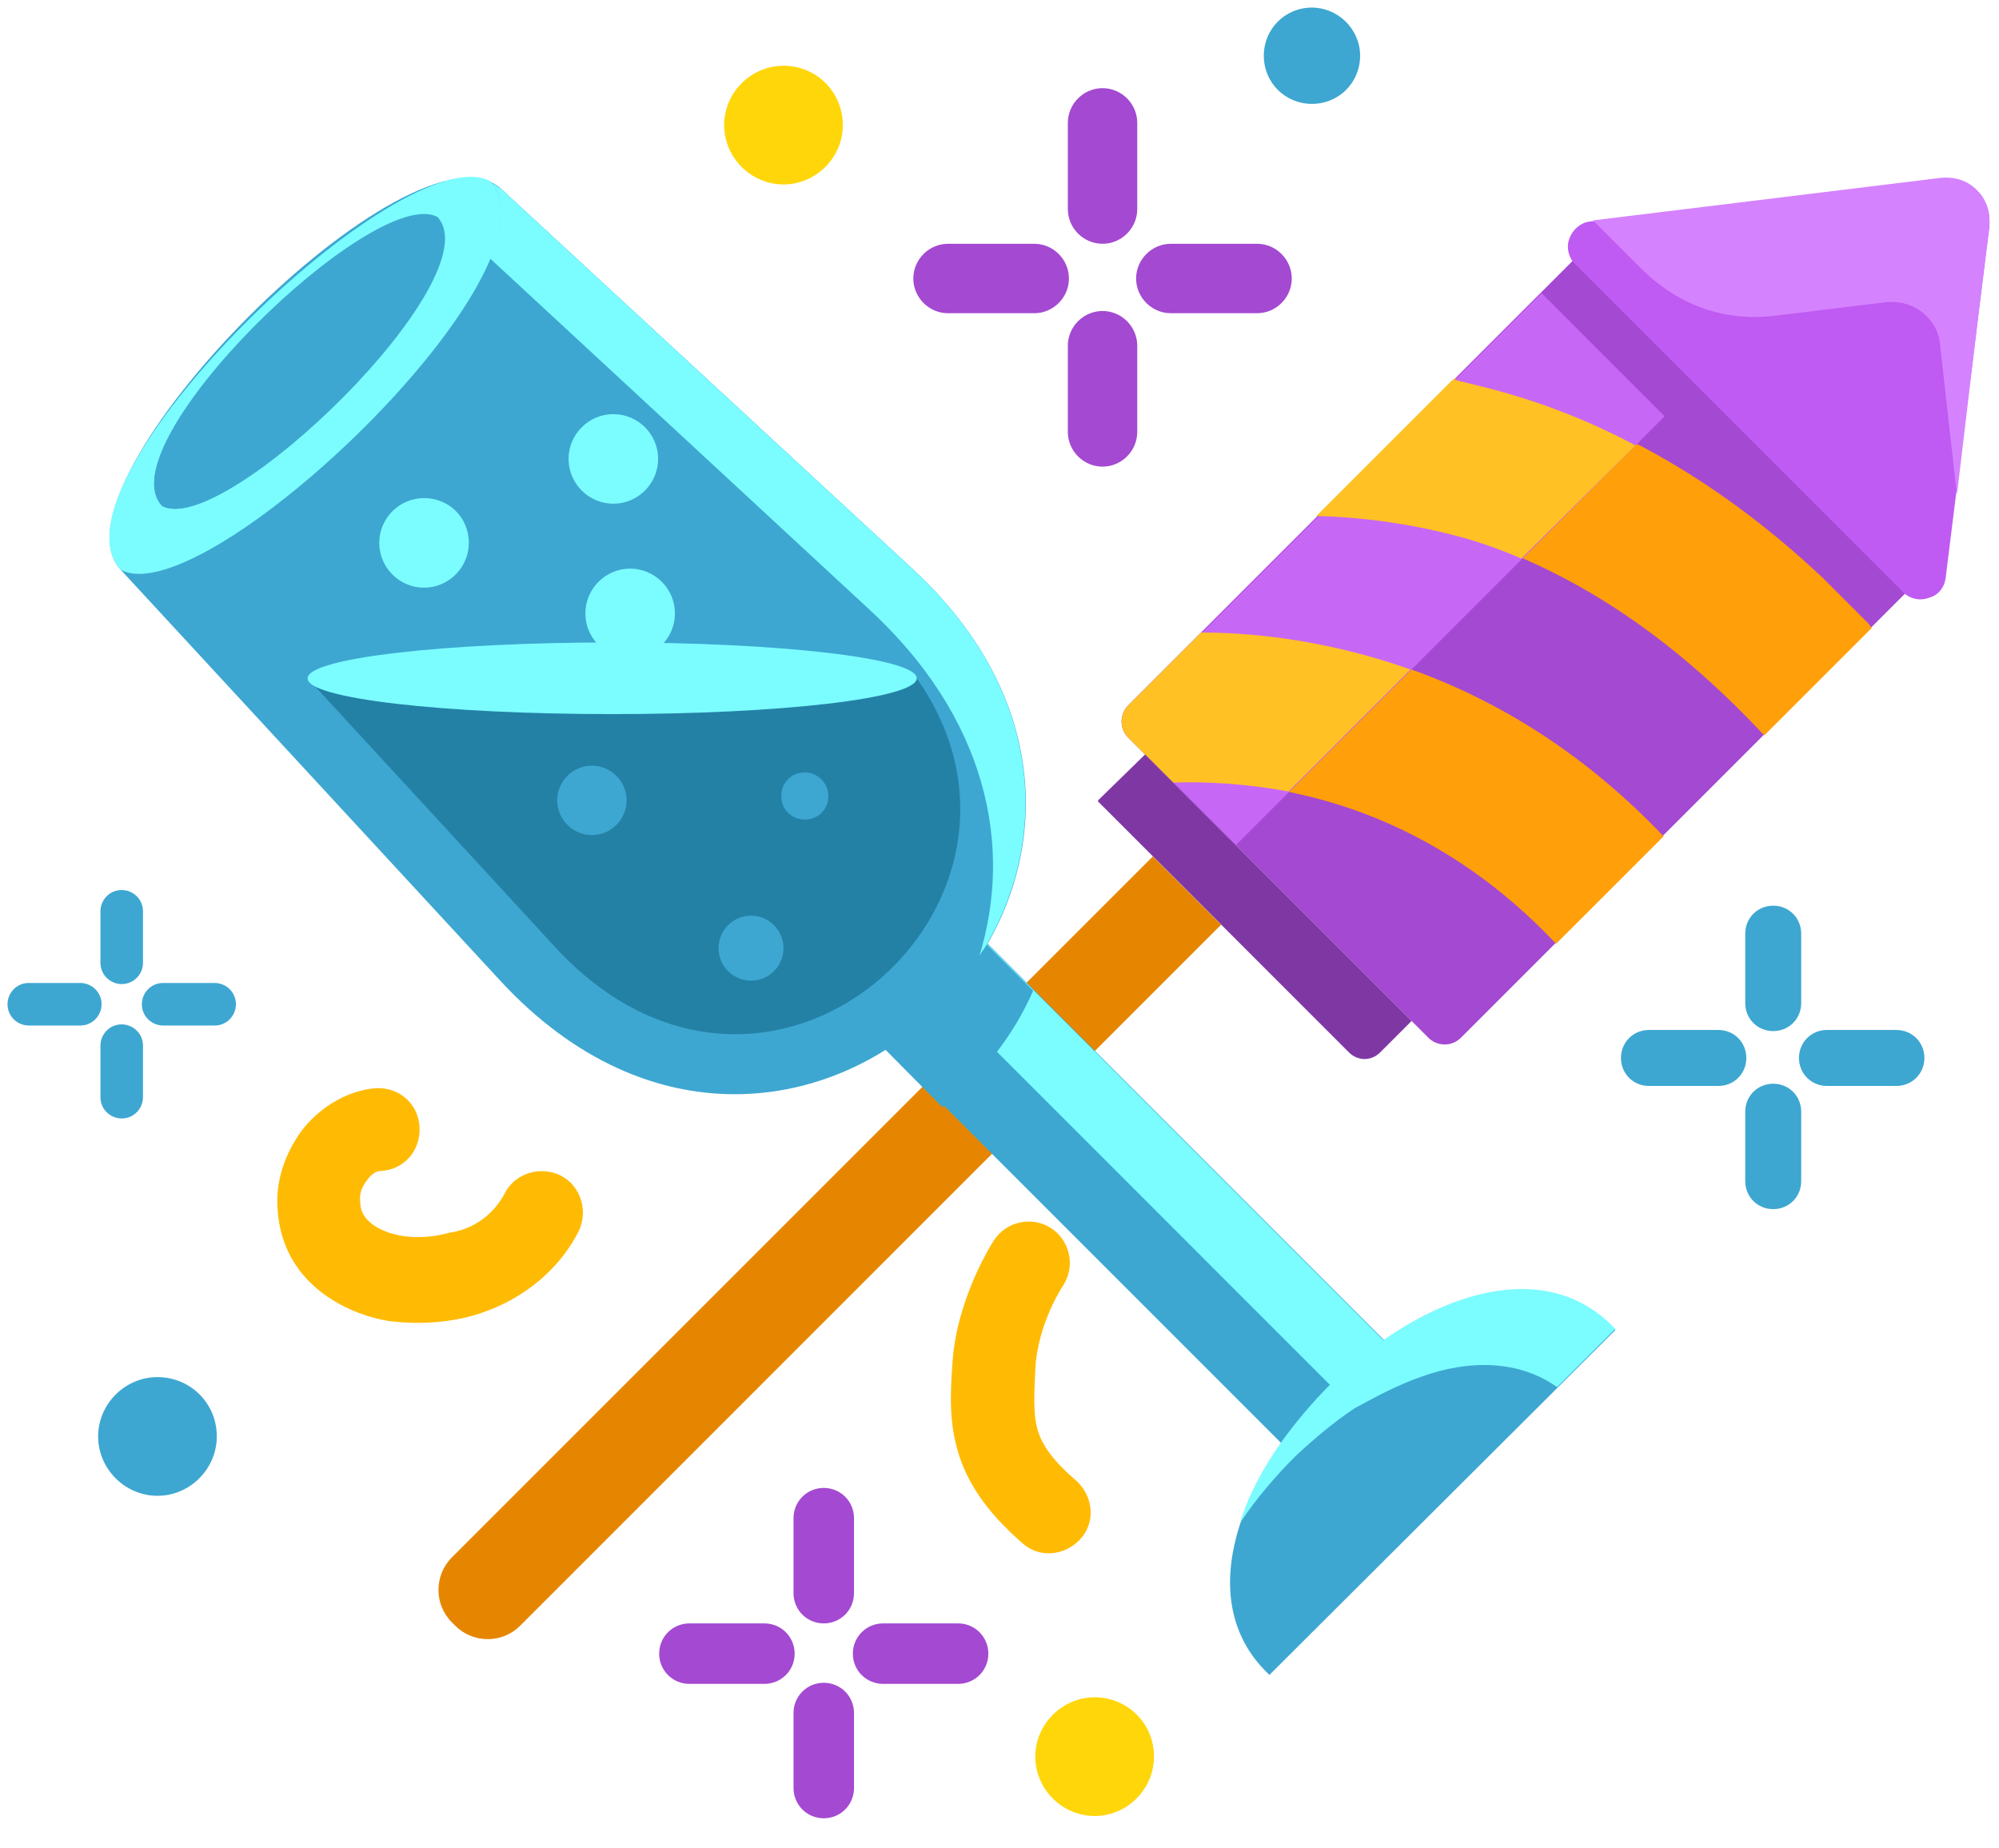 <svg width="53" height="49" viewBox="0 0 53 49" fill="none" xmlns="http://www.w3.org/2000/svg">
<path fill-rule="evenodd" clip-rule="evenodd" d="M29.916 19.557L37.872 27.513C38.11 27.75 38.496 27.75 38.733 27.513L50.519 15.727L41.702 6.91L29.916 18.696C29.679 18.933 29.679 19.319 29.916 19.557Z" fill="#A449D1"/>
<path fill-rule="evenodd" clip-rule="evenodd" d="M29.917 19.559L31.104 20.747C33.717 20.657 37.724 21.281 41.257 25.021L44.107 22.172C39.981 17.837 35.26 16.798 31.876 16.769L29.946 18.698C29.679 18.936 29.679 19.322 29.917 19.559Z" fill="#FF9F0A"/>
<path fill-rule="evenodd" clip-rule="evenodd" d="M46.776 19.497L49.626 16.648L49.537 16.529L48.32 15.312C45.351 12.521 42.383 11.037 39.651 10.294C39.295 10.206 38.939 10.116 38.583 10.027L34.961 13.649C36.089 13.679 37.306 13.827 38.583 14.154C41.106 14.896 43.897 16.41 46.776 19.497Z" fill="#FF9F0A"/>
<path fill-rule="evenodd" clip-rule="evenodd" d="M29.916 19.557L32.766 22.407L44.136 11.037L40.871 7.771L29.916 18.726C29.679 18.934 29.679 19.32 29.916 19.557Z" fill="#C767F6"/>
<path fill-rule="evenodd" clip-rule="evenodd" d="M29.916 19.559L31.104 20.747C31.994 20.717 33.033 20.776 34.162 20.984L37.397 17.748C35.379 17.036 33.449 16.769 31.846 16.769L29.916 18.698C29.679 18.936 29.679 19.322 29.916 19.559Z" fill="#FFC124"/>
<path fill-rule="evenodd" clip-rule="evenodd" d="M43.363 11.809C42.087 11.126 40.81 10.651 39.593 10.325C39.237 10.236 38.88 10.147 38.524 10.058L34.902 13.679C36.03 13.709 37.248 13.857 38.524 14.184C39.118 14.332 39.712 14.54 40.335 14.807L43.363 11.809Z" fill="#FFC124"/>
<path fill-rule="evenodd" clip-rule="evenodd" d="M30.36 20.002L37.426 27.067L36.594 27.899C36.357 28.136 36.001 28.136 35.763 27.899L29.113 21.249V21.219L30.36 20.002Z" fill="#7F38A3"/>
<path fill-rule="evenodd" clip-rule="evenodd" d="M50.458 15.7L41.76 7.002C41.582 6.824 41.522 6.557 41.611 6.319C41.7 6.082 41.908 5.903 42.146 5.874L51.468 4.746C51.824 4.716 52.15 4.805 52.417 5.072C52.685 5.339 52.774 5.666 52.744 6.022L51.586 15.314C51.556 15.581 51.378 15.789 51.141 15.848C50.903 15.938 50.636 15.878 50.458 15.7Z" fill="#BF5AF2"/>
<path fill-rule="evenodd" clip-rule="evenodd" d="M32.376 24.516L30.565 22.705L11.981 41.289C11.506 41.764 11.506 42.536 11.981 43.011L12.07 43.1C12.545 43.575 13.317 43.575 13.792 43.1L32.376 24.516Z" fill="#E68600"/>
<path d="M35.478 39.767L38.207 37.038L24.248 23.079L21.519 25.808L35.478 39.767Z" fill="#3DA7D1"/>
<path d="M36.769 38.223L38.07 36.922L24.218 23.066L22.916 24.367L36.769 38.223Z" fill="#7BFCFF"/>
<path fill-rule="evenodd" clip-rule="evenodd" d="M21.484 25.821L24.216 23.09L27.392 26.266C26.858 27.483 26.026 28.523 24.987 29.354L21.484 25.821Z" fill="#3DA7D1"/>
<path fill-rule="evenodd" clip-rule="evenodd" d="M42.74 35.172L42.829 35.261L33.656 44.405L33.567 44.316C29.648 40.397 38.821 31.224 42.74 35.172Z" fill="#3DA7D1"/>
<path fill-rule="evenodd" clip-rule="evenodd" d="M13.293 5.011L24.188 15.075C32.737 22.971 21.16 34.549 13.263 25.999L3.199 15.104C1.091 12.819 10.977 2.873 13.293 5.011Z" fill="#3DA7D1"/>
<path fill-rule="evenodd" clip-rule="evenodd" d="M12.996 4.803C15.103 7.089 5.425 16.322 3.199 15.105C1.091 12.819 10.68 3.557 12.996 4.803Z" fill="#7BFCFF"/>
<path fill-rule="evenodd" clip-rule="evenodd" d="M24.306 17.983C28.492 23.921 20.358 31.224 14.717 25.108L8.156 17.983H24.306Z" fill="#2481A6"/>
<path fill-rule="evenodd" clip-rule="evenodd" d="M11.598 5.752C13.082 7.355 5.928 14.301 4.295 13.411C2.781 11.778 9.935 4.861 11.598 5.752Z" fill="#3DA7D1"/>
<path fill-rule="evenodd" clip-rule="evenodd" d="M8.007 11.541C6.493 12.848 4.949 13.768 4.296 13.412C3.673 12.729 4.534 11.155 5.899 9.582L8.007 11.541Z" fill="#3DA7D1"/>
<path fill-rule="evenodd" clip-rule="evenodd" d="M16.231 18.932C20.684 18.932 24.306 18.517 24.306 17.982C24.306 17.448 20.684 17.032 16.231 17.032C11.778 17.032 8.156 17.448 8.156 17.982C8.127 18.517 11.748 18.932 16.231 18.932Z" fill="#7BFCFF"/>
<path fill-rule="evenodd" clip-rule="evenodd" d="M37.662 36.507C38.969 36.032 40.275 36.062 41.284 36.774L42.828 35.23L42.739 35.142C41.165 33.568 38.761 34.073 36.683 35.527C36.178 35.884 35.703 36.27 35.258 36.715C34.783 37.19 34.337 37.724 33.952 38.259C33.477 38.941 33.091 39.654 32.883 40.366C33.298 39.743 33.803 39.149 34.337 38.615C34.842 38.14 35.377 37.694 35.911 37.338C36.505 37.012 37.069 36.715 37.662 36.507Z" fill="#7BFCFF"/>
<path fill-rule="evenodd" clip-rule="evenodd" d="M25.965 25.346C26.025 25.227 26.114 25.138 26.173 25.019C27.806 22.169 27.687 18.31 24.184 15.074L13.289 5.01C13.2 4.951 13.111 4.891 13.022 4.832C13.408 5.277 13.348 6.019 12.992 6.851L22.967 16.083C26.203 19.022 26.856 22.466 25.965 25.346Z" fill="#7BFCFF"/>
<path fill-rule="evenodd" clip-rule="evenodd" d="M21.338 20.48C20.982 20.48 20.715 20.747 20.715 21.103C20.715 21.459 20.982 21.726 21.338 21.726C21.695 21.726 21.962 21.459 21.962 21.103C21.962 20.776 21.695 20.48 21.338 20.48Z" fill="#3DA7D1"/>
<path fill-rule="evenodd" clip-rule="evenodd" d="M15.694 20.299C15.189 20.299 14.773 20.714 14.773 21.219C14.773 21.724 15.189 22.139 15.694 22.139C16.198 22.139 16.614 21.724 16.614 21.219C16.614 20.714 16.198 20.299 15.694 20.299Z" fill="#3DA7D1"/>
<path fill-rule="evenodd" clip-rule="evenodd" d="M19.912 24.276C19.437 24.276 19.051 24.662 19.051 25.137C19.051 25.612 19.437 25.998 19.912 25.998C20.387 25.998 20.773 25.612 20.773 25.137C20.773 24.662 20.387 24.276 19.912 24.276Z" fill="#3DA7D1"/>
<path fill-rule="evenodd" clip-rule="evenodd" d="M11.242 13.205C10.589 13.205 10.055 13.739 10.055 14.393C10.055 15.046 10.589 15.58 11.242 15.58C11.895 15.58 12.43 15.046 12.43 14.393C12.43 13.71 11.895 13.205 11.242 13.205Z" fill="#7BFCFF"/>
<path fill-rule="evenodd" clip-rule="evenodd" d="M16.707 15.075C16.054 15.075 15.52 15.61 15.52 16.263C15.52 16.916 16.054 17.45 16.707 17.45C17.36 17.45 17.895 16.916 17.895 16.263C17.895 15.61 17.36 15.075 16.707 15.075Z" fill="#7BFCFF"/>
<path fill-rule="evenodd" clip-rule="evenodd" d="M16.262 10.979C15.609 10.979 15.074 11.513 15.074 12.166C15.074 12.819 15.609 13.354 16.262 13.354C16.915 13.354 17.449 12.819 17.449 12.166C17.449 11.513 16.915 10.979 16.262 10.979Z" fill="#7BFCFF"/>
<path fill-rule="evenodd" clip-rule="evenodd" d="M42.234 5.843L51.467 4.714C51.823 4.685 52.15 4.774 52.417 5.041C52.684 5.308 52.773 5.635 52.743 5.991C52.447 8.336 51.883 13.175 51.883 13.116L51.437 9.138C51.408 8.782 51.229 8.485 50.962 8.277C50.695 8.069 50.368 7.98 50.012 8.01L47.103 8.366C45.737 8.544 44.52 8.099 43.541 7.149L42.234 5.843Z" fill="#D582FF"/>
<path fill-rule="evenodd" clip-rule="evenodd" d="M13.38 31.64C13.647 31.105 14.33 30.897 14.864 31.165C15.399 31.432 15.606 32.115 15.339 32.649C14.745 33.807 13.677 34.549 12.549 34.876C11.806 35.083 11.034 35.113 10.322 35.024C9.58 34.905 8.867 34.579 8.333 34.104C7.739 33.569 7.383 32.857 7.353 31.936C7.324 31.194 7.621 30.452 8.066 29.888C8.541 29.324 9.224 28.908 9.966 28.849C10.589 28.819 11.094 29.265 11.124 29.888C11.153 30.512 10.708 31.016 10.085 31.046C9.966 31.046 9.847 31.135 9.758 31.254C9.61 31.432 9.52 31.64 9.55 31.847C9.55 32.085 9.639 32.263 9.817 32.411C10.025 32.59 10.322 32.708 10.678 32.768C11.064 32.827 11.509 32.797 11.925 32.679C12.549 32.59 13.083 32.204 13.38 31.64Z" fill="#FFBB04"/>
<path fill-rule="evenodd" clip-rule="evenodd" d="M26.351 32.885C26.678 32.38 27.36 32.232 27.865 32.558C28.37 32.885 28.518 33.568 28.192 34.072C28.192 34.072 27.509 35.082 27.45 36.299C27.42 36.952 27.39 37.486 27.509 37.902C27.628 38.318 27.925 38.733 28.548 39.267C28.993 39.683 29.053 40.366 28.637 40.811C28.221 41.257 27.539 41.316 27.093 40.9C26.143 40.069 25.639 39.297 25.401 38.496C25.164 37.694 25.193 36.982 25.253 36.121C25.372 34.369 26.351 32.885 26.351 32.885Z" fill="#FFBB04"/>
<path d="M4.175 36.509C3.314 36.509 2.602 37.221 2.602 38.082C2.602 38.943 3.314 39.656 4.175 39.656C5.036 39.656 5.748 38.943 5.748 38.082C5.748 37.192 5.036 36.509 4.175 36.509Z" fill="#3DA7D1"/>
<path fill-rule="evenodd" clip-rule="evenodd" d="M29.023 44.998C28.162 44.998 27.449 45.711 27.449 46.571C27.449 47.432 28.162 48.145 29.023 48.145C29.884 48.145 30.596 47.432 30.596 46.571C30.596 45.681 29.884 44.998 29.023 44.998Z" fill="#FFD60A"/>
<path d="M47.756 31.314C47.756 31.729 47.43 32.056 47.014 32.056C46.598 32.056 46.272 31.729 46.272 31.314V29.473C46.272 29.058 46.598 28.731 47.014 28.731C47.43 28.731 47.756 29.058 47.756 29.473V31.314ZM45.559 27.306C45.975 27.306 46.301 27.633 46.301 28.048C46.301 28.464 45.975 28.79 45.559 28.79H43.719C43.303 28.79 42.977 28.464 42.977 28.048C42.977 27.633 43.303 27.306 43.719 27.306H45.559ZM47.756 26.593C47.756 27.009 47.43 27.336 47.014 27.336C46.598 27.336 46.272 27.009 46.272 26.593V24.753C46.272 24.337 46.598 24.011 47.014 24.011C47.43 24.011 47.756 24.337 47.756 24.753V26.593ZM50.279 27.306C50.695 27.306 51.022 27.633 51.022 28.048C51.022 28.464 50.695 28.79 50.279 28.79H48.439C48.023 28.79 47.697 28.464 47.697 28.048C47.697 27.633 48.023 27.306 48.439 27.306H50.279Z" fill="#3DA7D1"/>
<path d="M3.791 29.088C3.791 29.385 3.554 29.652 3.227 29.652C2.93 29.652 2.663 29.414 2.663 29.088V27.722C2.663 27.425 2.9 27.158 3.227 27.158C3.524 27.158 3.791 27.396 3.791 27.722V29.088ZM2.129 26.06C2.425 26.06 2.693 26.297 2.693 26.624C2.693 26.921 2.455 27.188 2.129 27.188H0.763C0.466 27.188 0.199 26.95 0.199 26.624C0.199 26.327 0.436 26.06 0.763 26.06H2.129ZM3.791 25.525C3.791 25.822 3.554 26.089 3.227 26.089C2.93 26.089 2.663 25.852 2.663 25.525V24.16C2.663 23.863 2.9 23.596 3.227 23.596C3.524 23.596 3.791 23.833 3.791 24.16V25.525ZM5.691 26.06C5.988 26.06 6.255 26.297 6.255 26.624C6.255 26.921 6.018 27.188 5.691 27.188H4.325C4.029 27.188 3.761 26.95 3.761 26.624C3.761 26.327 3.999 26.06 4.325 26.06H5.691Z" fill="#3DA7D1"/>
<path fill-rule="evenodd" clip-rule="evenodd" d="M22.642 47.403C22.642 47.849 22.286 48.205 21.84 48.205C21.395 48.205 21.039 47.849 21.039 47.403V45.414C21.039 44.969 21.395 44.613 21.84 44.613C22.286 44.613 22.642 44.969 22.642 45.414V47.403ZM20.267 43.039C20.712 43.039 21.069 43.396 21.069 43.841C21.069 44.286 20.712 44.642 20.267 44.642H18.278C17.833 44.642 17.477 44.286 17.477 43.841C17.477 43.396 17.833 43.039 18.278 43.039H20.267ZM22.642 42.238C22.642 42.683 22.286 43.039 21.84 43.039C21.395 43.039 21.039 42.683 21.039 42.238V40.249C21.039 39.803 21.395 39.447 21.84 39.447C22.286 39.447 22.642 39.803 22.642 40.249V42.238ZM25.403 43.039C25.848 43.039 26.204 43.396 26.204 43.841C26.204 44.286 25.848 44.642 25.403 44.642H23.414C22.969 44.642 22.612 44.286 22.612 43.841C22.612 43.396 22.969 43.039 23.414 43.039H25.403Z" fill="#A449D1"/>
<path fill-rule="evenodd" clip-rule="evenodd" d="M30.152 11.451C30.152 11.955 29.737 12.371 29.232 12.371C28.727 12.371 28.312 11.955 28.312 11.451V9.165C28.312 8.66 28.727 8.245 29.232 8.245C29.737 8.245 30.152 8.66 30.152 9.165V11.451ZM27.421 6.463C27.926 6.463 28.341 6.879 28.341 7.384C28.341 7.888 27.926 8.304 27.421 8.304H25.135C24.631 8.304 24.215 7.888 24.215 7.384C24.215 6.879 24.631 6.463 25.135 6.463H27.421ZM30.152 5.543C30.152 6.048 29.737 6.463 29.232 6.463C28.727 6.463 28.312 6.048 28.312 5.543V3.257C28.312 2.753 28.727 2.337 29.232 2.337C29.737 2.337 30.152 2.753 30.152 3.257V5.543ZM33.329 6.463C33.833 6.463 34.249 6.879 34.249 7.384C34.249 7.888 33.833 8.304 33.329 8.304H31.043C30.538 8.304 30.122 7.888 30.122 7.384C30.122 6.879 30.538 6.463 31.043 6.463H33.329Z" fill="#A449D1"/>
<path fill-rule="evenodd" clip-rule="evenodd" d="M20.773 1.743C19.912 1.743 19.199 2.456 19.199 3.317C19.199 4.177 19.912 4.89 20.773 4.89C21.634 4.89 22.346 4.177 22.346 3.317C22.346 2.456 21.663 1.743 20.773 1.743Z" fill="#FFD60A"/>
<path d="M34.784 0.201C34.072 0.201 33.508 0.765 33.508 1.478C33.508 2.19 34.072 2.754 34.784 2.754C35.497 2.754 36.061 2.19 36.061 1.478C36.061 0.765 35.467 0.201 34.784 0.201Z" fill="#3DA7D1"/>
</svg>
